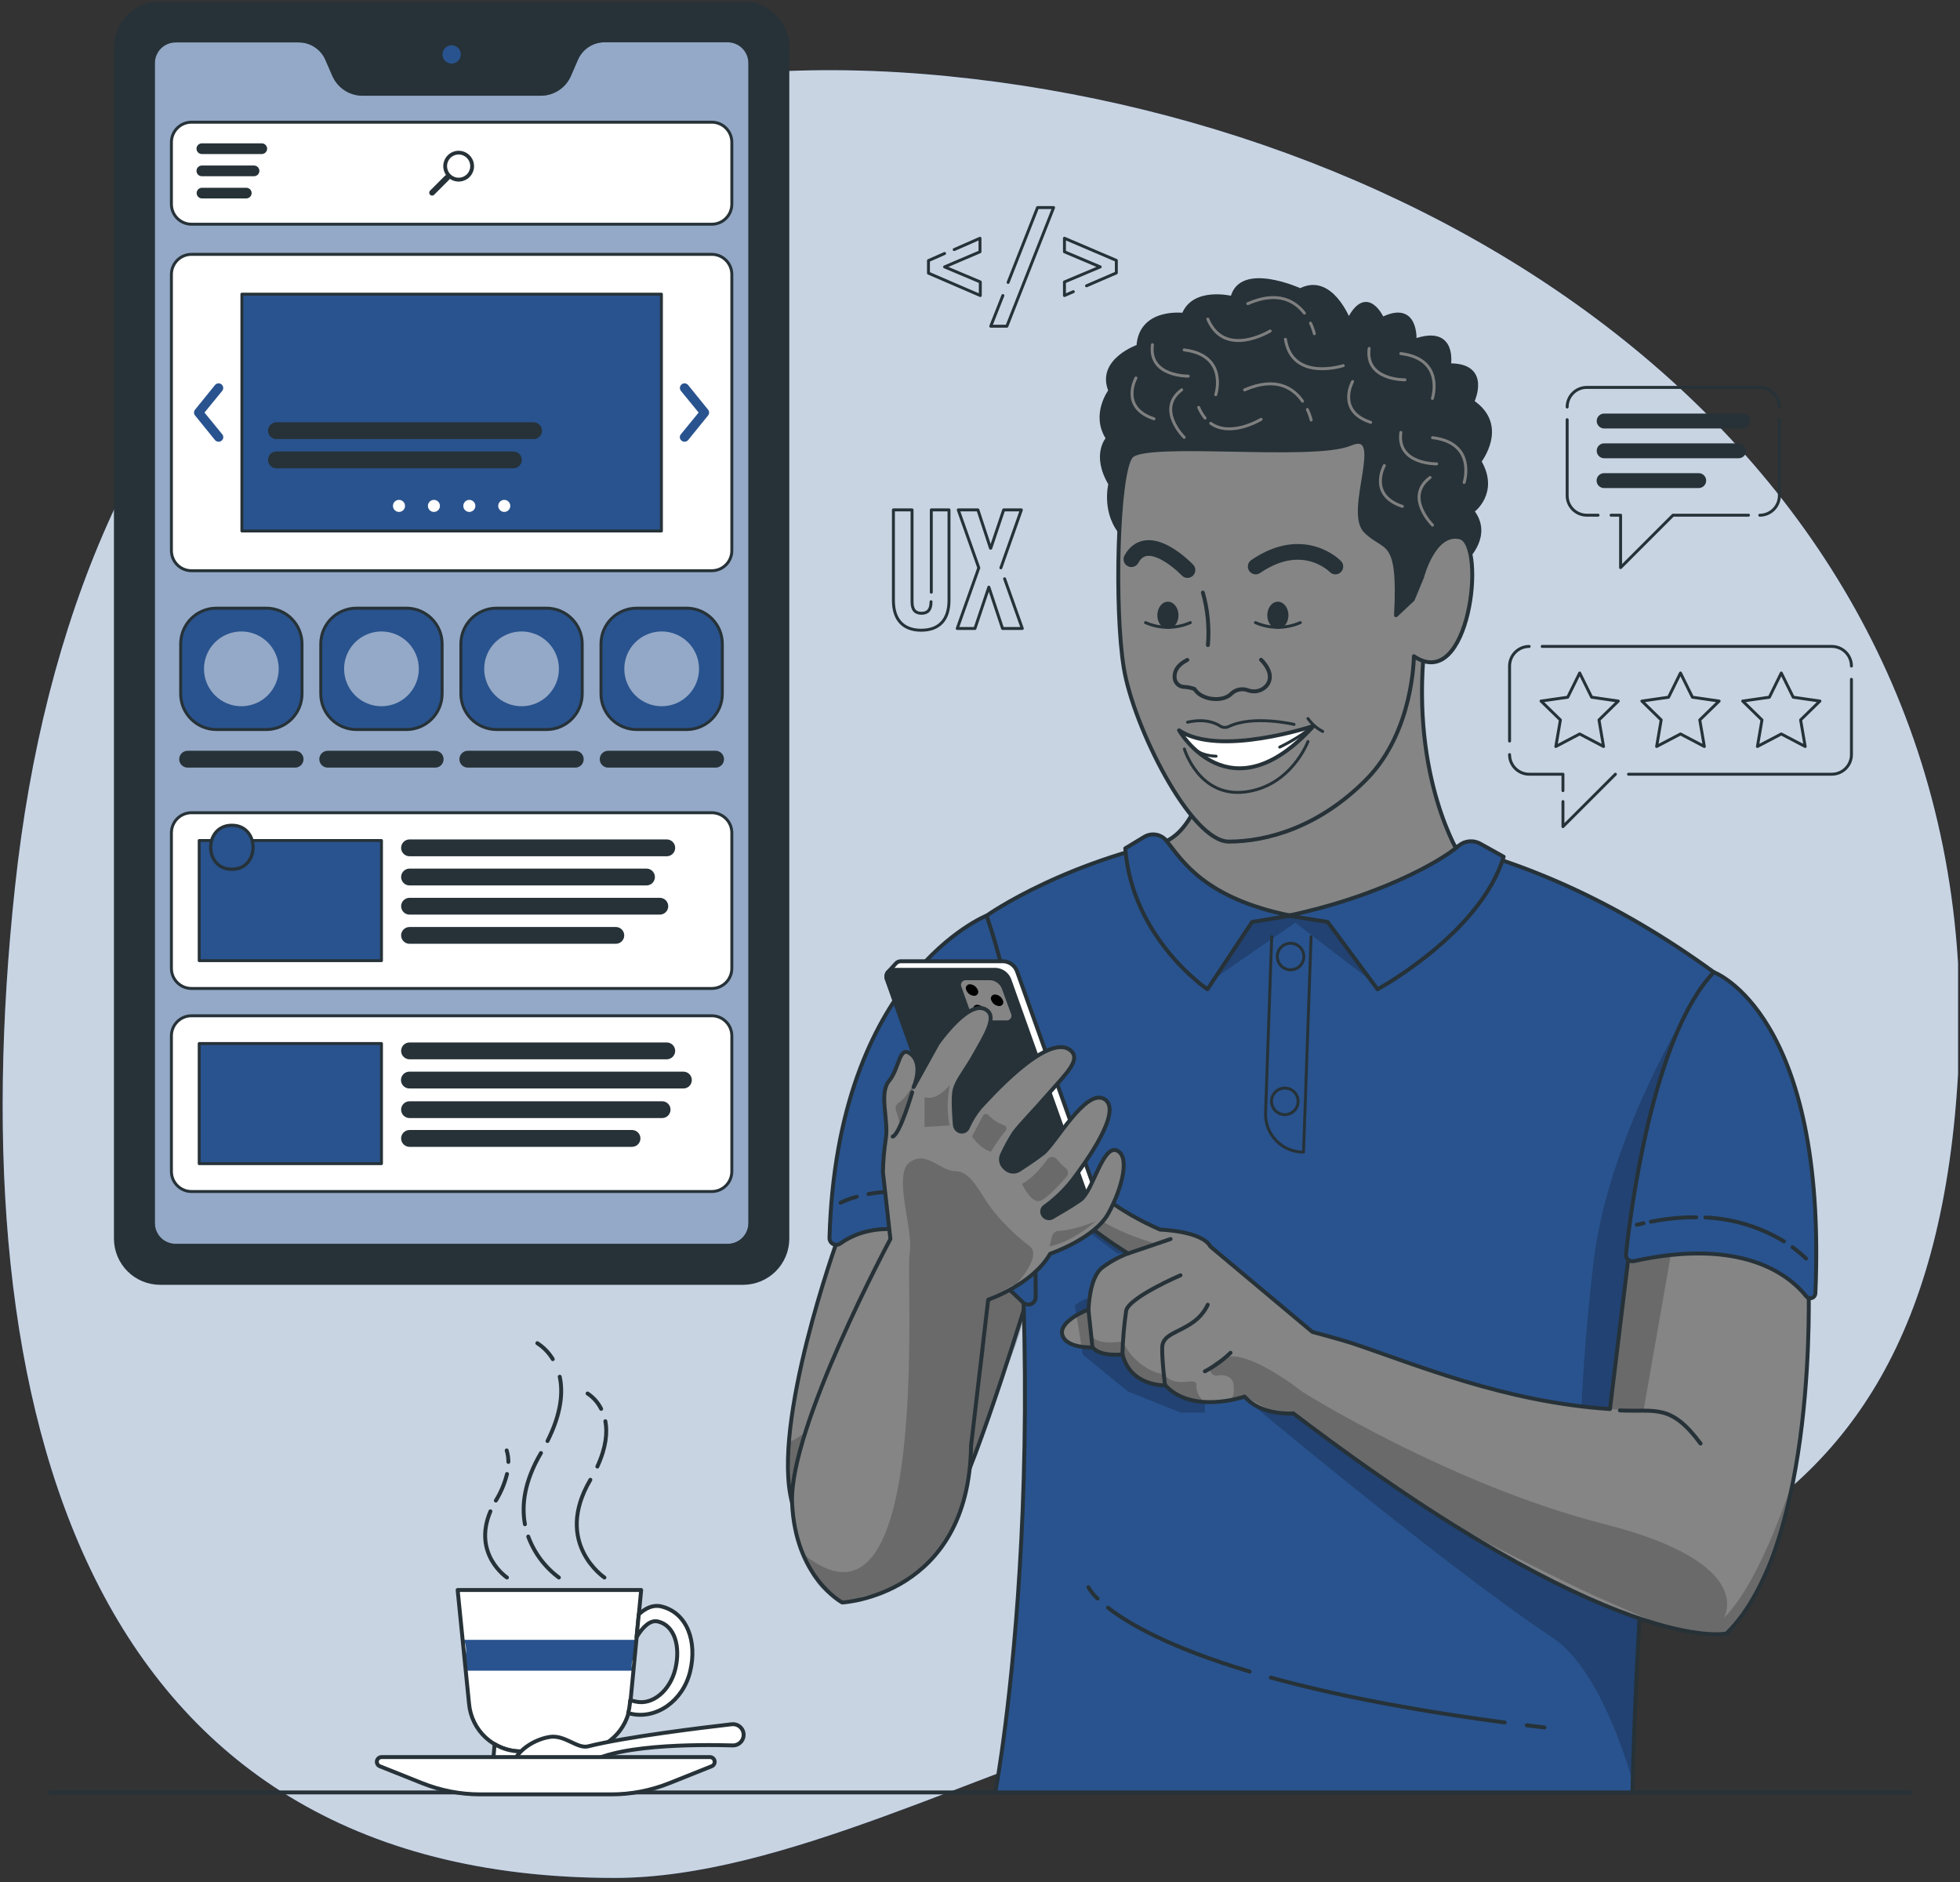 <svg width="500" height="480" viewBox="0 0 500 480" fill="none" xmlns="http://www.w3.org/2000/svg">
  <rect x="0" y="0" width="500" height="480" fill="#333333" stroke="none"/>
  <g clip-path="url(#clip0)">
    <path
      d="M242.028 19.456C100.521 5.362 18.627 88.205 3.822 226.267C-10.61 360.231 22.037 478.961 156.769 478.961C199.443 478.961 249.458 451.362 297.926 437.179C402.45 406.689 492.497 408.609 499.6 272.16C507.324 123.076 376.104 32.803 242.028 19.456ZM59.156 221.75C51.872 221.75 51.895 210.458 59.156 210.458C66.417 210.458 66.417 221.75 59.156 221.75Z"
      fill="#29538E" />
    <path opacity="0.75"
      d="M242.028 19.456C100.521 5.362 18.627 88.205 3.822 226.267C-10.61 360.231 22.037 478.961 156.769 478.961C199.443 478.961 249.458 451.362 297.926 437.179C402.45 406.689 492.497 408.609 499.6 272.16C507.324 123.076 376.104 32.803 242.028 19.456ZM59.156 221.75C51.872 221.75 51.895 210.458 59.156 210.458C66.417 210.458 66.417 221.75 59.156 221.75Z"
      fill="white" />
    <path d="M12.855 457.154H487.143" stroke="#263238" stroke-linecap="round" stroke-linejoin="round" />
    <path
      d="M189.561 0.834H40.861C37.866 0.834 34.994 2.024 32.876 4.141C30.758 6.259 29.568 9.132 29.568 12.127V315.896C29.568 318.891 30.758 321.764 32.876 323.882C34.994 325.999 37.866 327.189 40.861 327.189H189.561C192.556 327.189 195.429 325.999 197.546 323.882C199.664 321.764 200.854 318.891 200.854 315.896V12.127C200.854 10.644 200.562 9.175 199.994 7.805C199.427 6.435 198.595 5.19 197.546 4.141C196.498 3.093 195.253 2.261 193.883 1.694C192.513 1.126 191.044 0.834 189.561 0.834ZM59.155 221.75C51.871 221.75 51.894 210.458 59.155 210.458C66.416 210.458 66.416 221.75 59.155 221.75Z"
      fill="#263238" stroke="#263238" stroke-linecap="round" stroke-linejoin="round" />
    <path
      d="M118.046 13.877C118.046 14.438 117.88 14.986 117.568 15.452C117.257 15.918 116.814 16.282 116.296 16.496C115.778 16.711 115.208 16.767 114.658 16.657C114.109 16.548 113.604 16.278 113.207 15.882C112.811 15.485 112.541 14.98 112.431 14.43C112.322 13.88 112.378 13.311 112.593 12.793C112.807 12.275 113.171 11.832 113.637 11.521C114.103 11.209 114.651 11.043 115.211 11.043C115.963 11.043 116.684 11.342 117.216 11.873C117.747 12.405 118.046 13.126 118.046 13.877Z"
      fill="#29538E" stroke="#263238" stroke-linecap="round" stroke-linejoin="round" />
    <path
      d="M146.955 15.096L145.205 19.139C144.592 20.561 143.575 21.771 142.28 22.621C140.986 23.47 139.47 23.92 137.921 23.915H92.503C90.956 23.918 89.443 23.467 88.15 22.617C86.857 21.768 85.842 20.559 85.23 19.139L83.469 15.096C82.856 13.674 81.839 12.463 80.544 11.614C79.249 10.764 77.733 10.314 76.185 10.319H44.78C44.022 10.319 43.27 10.469 42.569 10.759C41.868 11.05 41.232 11.476 40.696 12.013C40.16 12.55 39.735 13.188 39.446 13.889C39.157 14.591 39.008 15.342 39.01 16.101V311.989C39.016 313.515 39.626 314.977 40.708 316.054C41.789 317.132 43.254 317.736 44.78 317.736H185.632C187.166 317.736 188.636 317.127 189.721 316.043C190.805 314.959 191.414 313.488 191.414 311.955V16.09C191.417 15.328 191.27 14.574 190.981 13.87C190.691 13.166 190.266 12.526 189.729 11.987C189.192 11.447 188.553 11.019 187.85 10.727C187.147 10.435 186.394 10.285 185.632 10.285H154.239C152.687 10.283 151.168 10.739 149.873 11.594C148.578 12.449 147.563 13.667 146.955 15.096Z"
      fill="#29538E" />
    <path opacity="0.5"
      d="M185.632 10.285H154.239C152.687 10.283 151.168 10.739 149.873 11.594C148.578 12.449 147.563 13.667 146.955 15.096L145.205 19.139C144.592 20.561 143.575 21.771 142.28 22.621C140.986 23.47 139.47 23.92 137.921 23.915H92.503C90.956 23.918 89.443 23.467 88.15 22.617C86.857 21.768 85.842 20.559 85.23 19.139L83.469 15.096C82.856 13.674 81.839 12.463 80.544 11.614C79.249 10.764 77.733 10.314 76.185 10.319H44.78C44.022 10.319 43.27 10.469 42.569 10.759C41.868 11.05 41.232 11.476 40.696 12.013C40.16 12.55 39.735 13.188 39.446 13.889C39.157 14.591 39.008 15.342 39.01 16.101V311.989C39.016 313.515 39.626 314.977 40.708 316.054C41.789 317.132 43.254 317.736 44.78 317.736H185.632C187.166 317.736 188.636 317.127 189.721 316.043C190.805 314.959 191.414 313.488 191.414 311.955V16.09C191.417 15.328 191.27 14.574 190.981 13.87C190.691 13.166 190.266 12.526 189.729 11.987C189.192 11.447 188.553 11.019 187.85 10.727C187.147 10.435 186.394 10.285 185.632 10.285ZM59.156 221.75C51.872 221.75 51.895 210.457 59.156 210.457C66.417 210.457 66.417 221.75 59.156 221.75Z"
      fill="white" stroke="#263238" stroke-linecap="round" stroke-linejoin="round" />
    <path
      d="M146.955 15.096L145.205 19.139C144.592 20.561 143.575 21.771 142.28 22.621C140.986 23.47 139.47 23.92 137.921 23.915H92.503C90.956 23.918 89.443 23.467 88.15 22.617C86.857 21.768 85.842 20.559 85.23 19.139L83.469 15.096C82.856 13.674 81.839 12.463 80.544 11.614C79.249 10.764 77.733 10.314 76.185 10.319H44.78C44.022 10.319 43.27 10.469 42.569 10.759C41.868 11.05 41.232 11.476 40.696 12.013C40.16 12.55 39.735 13.188 39.446 13.889C39.157 14.591 39.008 15.342 39.01 16.101V311.989C39.016 313.515 39.626 314.977 40.708 316.054C41.789 317.132 43.254 317.736 44.78 317.736H185.632C187.166 317.736 188.636 317.127 189.721 316.043C190.805 314.959 191.414 313.488 191.414 311.955V16.09C191.417 15.328 191.27 14.574 190.981 13.87C190.691 13.166 190.266 12.526 189.729 11.987C189.192 11.447 188.553 11.019 187.85 10.727C187.147 10.435 186.394 10.285 185.632 10.285H154.239C152.687 10.283 151.168 10.739 149.873 11.594C148.578 12.449 147.563 13.667 146.955 15.096V15.096Z"
      stroke="#263238" stroke-linecap="round" stroke-linejoin="round" />
    <path
      d="M181.577 31.166H48.844C46.019 31.166 43.728 33.456 43.728 36.282V52.069C43.728 54.894 46.019 57.184 48.844 57.184H181.577C184.402 57.184 186.692 54.894 186.692 52.069V36.282C186.692 33.456 184.402 31.166 181.577 31.166Z"
      fill="white" stroke="#263238" stroke-width="0.75" stroke-linecap="round" stroke-linejoin="round" />
    <path
      d="M119.784 45.157C120.313 44.627 120.68 43.958 120.841 43.227C121.003 42.497 120.953 41.735 120.696 41.032C120.44 40.33 119.988 39.715 119.394 39.26C118.8 38.804 118.089 38.529 117.343 38.464C116.598 38.399 115.85 38.549 115.186 38.895C114.523 39.241 113.972 39.769 113.599 40.418C113.225 41.066 113.045 41.807 113.078 42.555C113.112 43.302 113.358 44.025 113.788 44.637C113.695 44.672 113.611 44.726 113.54 44.795L109.711 48.623C109.641 48.692 109.586 48.773 109.548 48.864C109.51 48.954 109.49 49.051 109.49 49.148C109.49 49.246 109.51 49.343 109.548 49.433C109.586 49.523 109.641 49.605 109.711 49.674C109.779 49.743 109.859 49.799 109.949 49.837C110.038 49.874 110.134 49.894 110.231 49.894C110.328 49.894 110.424 49.874 110.513 49.837C110.602 49.799 110.683 49.743 110.75 49.674L114.578 45.845C114.655 45.778 114.713 45.693 114.748 45.597C115.505 46.128 116.425 46.375 117.346 46.294C118.268 46.214 119.131 45.811 119.784 45.157ZM114.906 44.456C114.493 44.042 114.212 43.515 114.098 42.941C113.985 42.368 114.044 41.773 114.268 41.233C114.492 40.693 114.871 40.231 115.358 39.907C115.844 39.582 116.416 39.408 117.001 39.408C117.586 39.408 118.157 39.582 118.644 39.907C119.13 40.231 119.509 40.693 119.733 41.233C119.958 41.773 120.017 42.368 119.903 42.941C119.79 43.515 119.509 44.042 119.096 44.456C118.821 44.732 118.494 44.951 118.135 45.1C117.775 45.249 117.39 45.326 117.001 45.326C116.612 45.326 116.226 45.249 115.867 45.1C115.507 44.951 115.181 44.732 114.906 44.456Z"
      fill="#263238" />
    <path
      d="M66.777 38.912H51.498C51.367 38.913 51.237 38.889 51.116 38.839C50.994 38.79 50.884 38.717 50.792 38.624C50.699 38.532 50.626 38.421 50.577 38.3C50.527 38.179 50.502 38.049 50.504 37.918C50.504 37.788 50.53 37.659 50.58 37.539C50.63 37.419 50.703 37.311 50.796 37.219C50.888 37.128 50.998 37.056 51.118 37.007C51.239 36.958 51.368 36.934 51.498 36.936H66.777C67.038 36.936 67.289 37.039 67.475 37.223C67.661 37.407 67.767 37.657 67.77 37.918C67.77 38.182 67.666 38.434 67.479 38.621C67.293 38.807 67.04 38.912 66.777 38.912Z"
      fill="#263238" stroke="#263238" stroke-width="0.75" stroke-linecap="round" stroke-linejoin="round" />
    <path
      d="M64.8 44.57H51.498C51.368 44.572 51.239 44.547 51.118 44.498C50.998 44.45 50.888 44.378 50.796 44.286C50.703 44.195 50.63 44.086 50.58 43.966C50.53 43.846 50.504 43.718 50.504 43.588C50.502 43.457 50.527 43.327 50.577 43.206C50.626 43.084 50.699 42.974 50.792 42.882C50.884 42.789 50.994 42.716 51.116 42.666C51.237 42.617 51.367 42.592 51.498 42.594H64.8C65.064 42.594 65.317 42.699 65.503 42.885C65.689 43.071 65.794 43.324 65.794 43.588C65.791 43.849 65.685 44.099 65.499 44.283C65.313 44.467 65.062 44.57 64.8 44.57Z"
      fill="#263238" stroke="#263238" stroke-width="0.75" stroke-linecap="round" stroke-linejoin="round" />
    <path
      d="M62.825 50.238H51.533C51.269 50.238 51.017 50.133 50.83 49.947C50.644 49.761 50.539 49.508 50.539 49.244C50.539 49.114 50.565 48.986 50.615 48.866C50.665 48.746 50.738 48.637 50.831 48.545C50.923 48.454 51.033 48.382 51.153 48.333C51.274 48.285 51.403 48.26 51.533 48.262H62.825C63.087 48.262 63.338 48.365 63.524 48.549C63.71 48.733 63.816 48.983 63.819 49.244C63.816 49.507 63.711 49.758 63.525 49.944C63.339 50.129 63.088 50.235 62.825 50.238Z"
      fill="#263238" stroke="#263238" stroke-width="0.75" stroke-linecap="round" stroke-linejoin="round" />
    <path
      d="M181.577 64.873H48.844C46.019 64.873 43.728 67.163 43.728 69.989V140.443C43.728 143.268 46.019 145.558 48.844 145.558H181.577C184.402 145.558 186.692 143.268 186.692 140.443V69.989C186.692 67.163 184.402 64.873 181.577 64.873Z"
      fill="white" stroke="#263238" stroke-width="0.75" stroke-linecap="round" stroke-linejoin="round" />
    <path d="M168.727 75.025H61.707V135.429H168.727V75.025Z" fill="#29538E" stroke="#263238" stroke-width="0.75"
      stroke-linecap="round" stroke-linejoin="round" />
    <path
      d="M136.125 111.615H70.515C70.047 111.615 69.598 111.429 69.265 111.099C68.933 110.769 68.745 110.321 68.742 109.853C68.742 109.383 68.929 108.932 69.261 108.599C69.594 108.267 70.045 108.08 70.515 108.08H136.125C136.595 108.08 137.046 108.267 137.379 108.599C137.711 108.932 137.898 109.383 137.898 109.853C137.898 110.085 137.852 110.315 137.763 110.53C137.673 110.744 137.543 110.939 137.378 111.103C137.213 111.266 137.018 111.396 136.803 111.484C136.587 111.572 136.357 111.616 136.125 111.615Z"
      fill="#263238" stroke="#263238" stroke-width="0.75" stroke-linecap="round" stroke-linejoin="round" />
    <path
      d="M130.964 119.067H70.515C70.046 119.064 69.597 118.877 69.265 118.545C68.933 118.213 68.745 117.764 68.742 117.294C68.742 116.824 68.929 116.373 69.261 116.041C69.594 115.708 70.045 115.521 70.515 115.521H130.964C131.434 115.521 131.885 115.708 132.218 116.041C132.55 116.373 132.737 116.824 132.737 117.294C132.734 117.764 132.546 118.213 132.215 118.545C131.883 118.877 131.433 119.064 130.964 119.067Z"
      fill="#263238" stroke="#263238" stroke-width="0.75" stroke-linecap="round" stroke-linejoin="round" />
    <path
      d="M103.32 129.028C103.32 129.332 103.23 129.629 103.061 129.881C102.892 130.134 102.652 130.331 102.372 130.447C102.091 130.563 101.782 130.593 101.484 130.534C101.186 130.475 100.913 130.329 100.698 130.114C100.483 129.899 100.337 129.625 100.278 129.328C100.218 129.03 100.249 128.721 100.365 128.44C100.481 128.16 100.678 127.92 100.931 127.751C101.183 127.582 101.48 127.492 101.784 127.492C102.191 127.492 102.582 127.654 102.87 127.942C103.158 128.23 103.32 128.621 103.32 129.028Z"
      fill="white" />
    <path
      d="M112.23 129.028C112.23 129.332 112.14 129.629 111.971 129.881C111.802 130.134 111.562 130.331 111.282 130.447C111.001 130.563 110.692 130.593 110.394 130.534C110.096 130.475 109.823 130.329 109.608 130.114C109.393 129.899 109.247 129.625 109.188 129.328C109.128 129.03 109.159 128.721 109.275 128.44C109.391 128.16 109.588 127.92 109.841 127.751C110.093 127.582 110.39 127.492 110.694 127.492C111.101 127.492 111.492 127.654 111.78 127.942C112.068 128.23 112.23 128.621 112.23 129.028Z"
      fill="white" />
    <path
      d="M121.263 129.028C121.263 129.332 121.173 129.629 121.004 129.881C120.835 130.134 120.596 130.331 120.315 130.447C120.034 130.563 119.725 130.593 119.428 130.534C119.13 130.475 118.856 130.329 118.641 130.114C118.426 129.899 118.28 129.625 118.221 129.328C118.162 129.03 118.192 128.721 118.308 128.44C118.425 128.16 118.621 127.92 118.874 127.751C119.127 127.582 119.423 127.492 119.727 127.492C120.134 127.492 120.525 127.654 120.813 127.942C121.101 128.23 121.263 128.621 121.263 129.028Z"
      fill="white" />
    <path
      d="M130.173 129.028C130.173 129.332 130.083 129.629 129.914 129.881C129.746 130.134 129.506 130.331 129.225 130.447C128.944 130.563 128.636 130.593 128.338 130.534C128.04 130.475 127.766 130.329 127.551 130.114C127.337 129.899 127.19 129.625 127.131 129.328C127.072 129.03 127.102 128.721 127.218 128.44C127.335 128.16 127.532 127.92 127.784 127.751C128.037 127.582 128.334 127.492 128.637 127.492C128.839 127.492 129.039 127.532 129.225 127.609C129.411 127.686 129.581 127.799 129.723 127.942C129.866 128.085 129.979 128.254 130.056 128.44C130.133 128.627 130.173 128.826 130.173 129.028Z"
      fill="white" />
    <path
      d="M174.633 112.665C174.361 112.671 174.097 112.579 173.888 112.405C173.761 112.313 173.654 112.194 173.576 112.058C173.497 111.922 173.447 111.771 173.43 111.615C173.413 111.459 173.429 111.301 173.477 111.151C173.524 111.001 173.603 110.863 173.707 110.745L178.224 105.223L173.707 99.701C173.509 99.457 173.417 99.144 173.449 98.832C173.482 98.52 173.638 98.233 173.882 98.035C174.126 97.838 174.439 97.745 174.751 97.778C175.063 97.811 175.35 97.966 175.548 98.21L180.629 104.478C180.8 104.689 180.893 104.952 180.893 105.223C180.893 105.494 180.8 105.757 180.629 105.968L175.548 112.236C175.436 112.37 175.296 112.477 175.138 112.552C174.98 112.626 174.807 112.664 174.633 112.665Z"
      fill="#29538E" />
    <path
      d="M55.767 112.665C55.591 112.666 55.416 112.628 55.256 112.554C55.096 112.48 54.955 112.371 54.841 112.236L49.76 105.968C49.589 105.757 49.496 105.494 49.496 105.223C49.496 104.952 49.589 104.689 49.76 104.478L54.841 98.21C55.039 97.966 55.325 97.811 55.638 97.778C55.95 97.745 56.263 97.838 56.507 98.035C56.751 98.233 56.907 98.52 56.939 98.832C56.972 99.144 56.88 99.457 56.682 99.701L52.165 105.223L56.682 110.745C56.786 110.863 56.864 111.001 56.912 111.151C56.96 111.301 56.975 111.459 56.958 111.615C56.941 111.771 56.892 111.922 56.813 112.058C56.734 112.194 56.628 112.313 56.501 112.405C56.295 112.576 56.035 112.668 55.767 112.665Z"
      fill="#29538E" />
    <path
      d="M67.93 155.113H55.203C50.17 155.113 46.09 159.193 46.09 164.226V176.953C46.09 181.986 50.17 186.066 55.203 186.066H67.93C72.963 186.066 77.043 181.986 77.043 176.953V164.226C77.043 159.193 72.963 155.113 67.93 155.113Z"
      fill="#29538E" stroke="#263238" stroke-width="0.75" stroke-linecap="round" stroke-linejoin="round" />
    <path opacity="0.5"
      d="M61.572 180.126C59.044 180.126 56.62 179.122 54.833 177.334C53.045 175.547 52.041 173.123 52.041 170.595C52.039 169.342 52.285 168.102 52.763 166.944C53.242 165.787 53.943 164.734 54.829 163.848C55.714 162.962 56.765 162.259 57.922 161.779C59.079 161.3 60.319 161.053 61.572 161.053C62.825 161.053 64.065 161.3 65.222 161.779C66.379 162.259 67.43 162.962 68.315 163.848C69.201 164.734 69.902 165.787 70.381 166.944C70.859 168.102 71.104 169.342 71.103 170.595C71.103 173.123 70.099 175.547 68.311 177.334C66.524 179.122 64.1 180.126 61.572 180.126Z"
      fill="white" />
    <path
      d="M75.281 195.405H47.863C47.393 195.405 46.942 195.218 46.609 194.886C46.277 194.553 46.09 194.103 46.09 193.632C46.09 193.162 46.277 192.711 46.609 192.379C46.942 192.046 47.393 191.859 47.863 191.859H75.281C75.751 191.859 76.202 192.046 76.535 192.379C76.867 192.711 77.054 193.162 77.054 193.632C77.054 194.103 76.867 194.553 76.535 194.886C76.202 195.218 75.751 195.405 75.281 195.405Z"
      fill="#263238" stroke="#263238" stroke-width="0.75" stroke-linecap="round" stroke-linejoin="round" />
    <path
      d="M181.577 207.285H48.844C48.171 207.285 47.505 207.418 46.884 207.676C46.262 207.933 45.698 208.311 45.223 208.787C44.748 209.264 44.371 209.829 44.115 210.451C43.858 211.073 43.727 211.739 43.728 212.412V246.99C43.728 248.347 44.267 249.648 45.227 250.607C46.186 251.566 47.487 252.105 48.844 252.105H181.577C182.934 252.105 184.235 251.566 185.194 250.607C186.153 249.648 186.692 248.347 186.692 246.99V212.412C186.694 211.739 186.563 211.073 186.306 210.451C186.05 209.829 185.673 209.264 185.198 208.787C184.723 208.311 184.158 207.933 183.537 207.676C182.916 207.418 182.25 207.285 181.577 207.285ZM59.154 221.751C51.87 221.751 51.893 210.458 59.154 210.458C66.415 210.458 66.415 221.751 59.154 221.751Z"
      fill="white" stroke="#263238" stroke-width="0.75" stroke-linecap="round" stroke-linejoin="round" />
    <path
      d="M64.371 214.377C65.275 217.641 63.536 221.751 59.154 221.751C54.773 221.751 53.034 217.641 53.937 214.377H50.82V245.014H97.312V214.377H64.371Z"
      fill="#29538E" stroke="#263238" stroke-width="0.75" stroke-linecap="round" stroke-linejoin="round" />
    <path
      d="M170.093 218.013H104.472C104.002 218.013 103.551 217.826 103.219 217.493C102.886 217.161 102.699 216.71 102.699 216.24C102.702 215.77 102.89 215.321 103.222 214.989C103.554 214.657 104.003 214.47 104.472 214.467H170.093C170.563 214.47 171.012 214.657 171.344 214.989C171.675 215.321 171.863 215.77 171.866 216.24C171.866 216.71 171.679 217.161 171.347 217.493C171.014 217.826 170.563 218.013 170.093 218.013Z"
      fill="#263238" stroke="#263238" stroke-width="0.75" stroke-linecap="round" stroke-linejoin="round" />
    <path
      d="M164.921 225.454H104.472C104.002 225.454 103.551 225.267 103.219 224.935C102.886 224.602 102.699 224.151 102.699 223.681C102.702 223.212 102.89 222.763 103.222 222.431C103.554 222.099 104.003 221.911 104.472 221.908H164.921C165.391 221.908 165.842 222.095 166.175 222.427C166.507 222.76 166.694 223.211 166.694 223.681C166.694 224.151 166.507 224.602 166.175 224.935C165.842 225.267 165.391 225.454 164.921 225.454Z"
      fill="#263238" stroke="#263238" stroke-width="0.75" stroke-linecap="round" stroke-linejoin="round" />
    <path
      d="M168.32 232.896H104.472C104.002 232.896 103.551 232.709 103.219 232.377C102.886 232.044 102.699 231.593 102.699 231.123C102.702 230.655 102.89 230.207 103.222 229.877C103.555 229.547 104.004 229.361 104.472 229.361H168.32C168.789 229.361 169.238 229.547 169.57 229.877C169.902 230.207 170.09 230.655 170.093 231.123C170.093 231.593 169.906 232.044 169.574 232.377C169.241 232.709 168.791 232.896 168.32 232.896Z"
      fill="#263238" stroke="#263238" stroke-width="0.75" stroke-linecap="round" stroke-linejoin="round" />
    <path
      d="M157.095 240.337H104.472C104.002 240.337 103.551 240.151 103.219 239.818C102.886 239.486 102.699 239.035 102.699 238.564C102.702 238.096 102.89 237.648 103.222 237.318C103.555 236.988 104.004 236.803 104.472 236.803H157.095C157.564 236.803 158.013 236.988 158.345 237.318C158.677 237.648 158.865 238.096 158.868 238.564C158.868 239.035 158.682 239.486 158.349 239.818C158.017 240.151 157.566 240.337 157.095 240.337Z"
      fill="#263238" stroke="#263238" stroke-width="0.75" stroke-linecap="round" stroke-linejoin="round" />
    <path
      d="M181.577 259.072H48.844C46.019 259.072 43.728 261.363 43.728 264.188V298.777C43.728 301.602 46.019 303.892 48.844 303.892H181.577C184.402 303.892 186.692 301.602 186.692 298.777V264.188C186.692 261.363 184.402 259.072 181.577 259.072Z"
      fill="white" stroke="#263238" stroke-width="0.75" stroke-linecap="round" stroke-linejoin="round" />
    <path d="M97.312 266.152H50.82V296.789H97.312V266.152Z" fill="#29538E" stroke="#263238" stroke-width="0.75"
      stroke-linecap="round" stroke-linejoin="round" />
    <path
      d="M170.093 269.8H104.472C104.003 269.797 103.554 269.609 103.222 269.277C102.89 268.945 102.702 268.496 102.699 268.027C102.699 267.557 102.886 267.106 103.219 266.773C103.551 266.441 104.002 266.254 104.472 266.254H170.093C170.563 266.254 171.014 266.441 171.347 266.773C171.679 267.106 171.866 267.557 171.866 268.027C171.863 268.496 171.675 268.945 171.344 269.277C171.012 269.609 170.563 269.797 170.093 269.8Z"
      fill="#263238" stroke="#263238" stroke-width="0.75" stroke-linecap="round" stroke-linejoin="round" />
    <path
      d="M174.338 277.241H104.437C103.968 277.238 103.518 277.05 103.187 276.719C102.855 276.387 102.667 275.938 102.664 275.468C102.664 274.998 102.851 274.547 103.183 274.215C103.516 273.882 103.967 273.695 104.437 273.695H174.338C174.808 273.695 175.259 273.882 175.592 274.215C175.924 274.547 176.111 274.998 176.111 275.468C176.111 275.938 175.924 276.389 175.592 276.722C175.259 277.054 174.808 277.241 174.338 277.241Z"
      fill="#263238" stroke="#263238" stroke-width="0.75" stroke-linecap="round" stroke-linejoin="round" />
    <path
      d="M161.229 292.126H104.472C104.003 292.123 103.554 291.935 103.222 291.603C102.89 291.272 102.702 290.822 102.699 290.353C102.699 289.883 102.886 289.432 103.219 289.099C103.551 288.767 104.002 288.58 104.472 288.58H161.229C161.699 288.58 162.15 288.767 162.482 289.099C162.815 289.432 163.002 289.883 163.002 290.353C163.002 290.823 162.815 291.274 162.482 291.607C162.15 291.939 161.699 292.126 161.229 292.126Z"
      fill="#263238" stroke="#263238" stroke-width="0.75" stroke-linecap="round" stroke-linejoin="round" />
    <path
      d="M168.908 284.785H104.472C104.002 284.785 103.551 284.598 103.219 284.265C102.886 283.933 102.699 283.482 102.699 283.012C102.702 282.543 102.89 282.095 103.222 281.765C103.555 281.435 104.004 281.25 104.472 281.25H168.908C169.14 281.249 169.37 281.293 169.585 281.381C169.8 281.469 169.996 281.598 170.16 281.762C170.325 281.926 170.456 282.12 170.545 282.335C170.635 282.549 170.68 282.779 170.68 283.012C170.68 283.482 170.494 283.933 170.161 284.265C169.829 284.598 169.378 284.785 168.908 284.785Z"
      fill="#263238" stroke="#263238" stroke-width="0.75" stroke-linecap="round" stroke-linejoin="round" />
    <path
      d="M139.41 155.113H126.683C121.65 155.113 117.57 159.193 117.57 164.226V176.953C117.57 181.986 121.65 186.066 126.683 186.066H139.41C144.443 186.066 148.523 181.986 148.523 176.953V164.226C148.523 159.193 144.443 155.113 139.41 155.113Z"
      fill="#29538E" stroke="#263238" stroke-width="0.75" stroke-linecap="round" stroke-linejoin="round" />
    <path opacity="0.5"
      d="M133.052 180.126C130.525 180.126 128.1 179.122 126.313 177.334C124.526 175.547 123.521 173.123 123.521 170.595C123.52 169.342 123.765 168.102 124.244 166.944C124.722 165.787 125.424 164.734 126.309 163.848C127.194 162.962 128.245 162.259 129.402 161.779C130.56 161.3 131.8 161.053 133.052 161.053C134.305 161.053 135.545 161.3 136.702 161.779C137.859 162.259 138.911 162.962 139.796 163.848C140.681 164.734 141.383 165.787 141.861 166.944C142.339 168.102 142.585 169.342 142.583 170.595C142.583 173.123 141.579 175.547 139.792 177.334C138.004 179.122 135.58 180.126 133.052 180.126Z"
      fill="white" />
    <path
      d="M146.762 195.405H119.343C118.873 195.405 118.422 195.218 118.09 194.886C117.757 194.553 117.57 194.103 117.57 193.632C117.57 193.162 117.757 192.711 118.09 192.379C118.422 192.046 118.873 191.859 119.343 191.859H146.762C146.994 191.859 147.224 191.905 147.438 191.995C147.653 192.084 147.848 192.215 148.011 192.379C148.175 192.544 148.305 192.74 148.392 192.955C148.48 193.17 148.525 193.4 148.523 193.632C148.525 193.865 148.48 194.095 148.392 194.31C148.305 194.525 148.175 194.721 148.011 194.885C147.848 195.05 147.653 195.181 147.438 195.27C147.224 195.359 146.994 195.405 146.762 195.405Z"
      fill="#263238" stroke="#263238" stroke-width="0.75" stroke-linecap="round" stroke-linejoin="round" />
    <path
      d="M175.152 155.113H162.426C157.393 155.113 153.312 159.193 153.312 164.226V176.953C153.312 181.986 157.393 186.066 162.426 186.066H175.152C180.185 186.066 184.265 181.986 184.265 176.953V164.226C184.265 159.193 180.185 155.113 175.152 155.113Z"
      fill="#29538E" stroke="#263238" stroke-width="0.75" stroke-linecap="round" stroke-linejoin="round" />
    <path opacity="0.5"
      d="M168.795 180.126C166.267 180.126 163.843 179.122 162.055 177.334C160.268 175.547 159.264 173.123 159.264 170.595C159.262 169.342 159.508 168.102 159.986 166.944C160.464 165.787 161.166 164.734 162.051 163.848C162.936 162.962 163.988 162.259 165.145 161.779C166.302 161.3 167.542 161.053 168.795 161.053C170.047 161.053 171.287 161.3 172.445 161.779C173.602 162.259 174.653 162.962 175.538 163.848C176.423 164.734 177.125 165.787 177.603 166.944C178.082 168.102 178.327 169.342 178.326 170.595C178.326 173.123 177.321 175.547 175.534 177.334C173.747 179.122 171.322 180.126 168.795 180.126Z"
      fill="white" />
    <path
      d="M182.504 195.405H155.142C154.672 195.405 154.221 195.218 153.888 194.886C153.556 194.553 153.369 194.103 153.369 193.632C153.369 193.162 153.556 192.711 153.888 192.379C154.221 192.046 154.672 191.859 155.142 191.859H182.56C182.793 191.859 183.023 191.905 183.237 191.995C183.452 192.084 183.646 192.215 183.81 192.379C183.974 192.544 184.103 192.74 184.191 192.955C184.279 193.17 184.324 193.4 184.322 193.632C184.324 193.869 184.277 194.104 184.186 194.323C184.095 194.542 183.96 194.74 183.79 194.906C183.621 195.071 183.419 195.201 183.198 195.287C182.977 195.373 182.741 195.413 182.504 195.405Z"
      fill="#263238" stroke="#263238" stroke-width="0.75" stroke-linecap="round" stroke-linejoin="round" />
    <path
      d="M103.67 155.113H90.943C85.91 155.113 81.83 159.193 81.83 164.226V176.953C81.83 181.986 85.91 186.066 90.943 186.066H103.67C108.703 186.066 112.783 181.986 112.783 176.953V164.226C112.783 159.193 108.703 155.113 103.67 155.113Z"
      fill="#29538E" stroke="#263238" stroke-width="0.75" stroke-linecap="round" stroke-linejoin="round" />
    <path
      d="M111.021 195.405H83.603C83.133 195.405 82.682 195.218 82.349 194.886C82.017 194.553 81.83 194.103 81.83 193.632C81.83 193.162 82.017 192.711 82.349 192.379C82.682 192.046 83.133 191.859 83.603 191.859H111.021C111.254 191.859 111.484 191.905 111.698 191.995C111.913 192.084 112.107 192.215 112.271 192.379C112.435 192.544 112.564 192.74 112.652 192.955C112.74 193.17 112.784 193.4 112.783 193.632C112.784 193.865 112.74 194.095 112.652 194.31C112.564 194.525 112.435 194.721 112.271 194.885C112.107 195.05 111.913 195.181 111.698 195.27C111.484 195.359 111.254 195.405 111.021 195.405Z"
      fill="#263238" stroke="#263238" stroke-width="0.75" stroke-linecap="round" stroke-linejoin="round" />
    <path opacity="0.5"
      d="M97.312 180.126C94.784 180.126 92.36 179.122 90.573 177.334C88.785 175.547 87.781 173.123 87.781 170.595C87.78 169.342 88.025 168.102 88.504 166.944C88.982 165.787 89.684 164.734 90.569 163.848C91.454 162.962 92.505 162.259 93.662 161.779C94.819 161.3 96.06 161.053 97.312 161.053C98.565 161.053 99.805 161.3 100.962 161.779C102.119 162.259 103.17 162.962 104.056 163.848C104.941 164.734 105.643 165.787 106.121 166.944C106.599 168.102 106.845 169.342 106.843 170.595C106.843 173.123 105.839 175.547 104.052 177.334C102.264 179.122 99.84 180.126 97.312 180.126Z"
      fill="white" />
    <path
      d="M147.439 446.7H132.951C129.604 446.7 126.379 445.444 123.915 443.178C121.452 440.913 119.929 437.805 119.648 434.47L116.746 405.527H163.565L160.787 434.47C160.504 437.812 158.973 440.925 156.501 443.191C154.028 445.456 150.793 446.709 147.439 446.7Z"
      fill="white" />
    <path
      d="M161.917 422.228L162.076 422.014C162.143 421.856 162.301 421.517 162.347 421.37C162.392 421.223 162.426 420.964 162.459 420.76C162.493 420.557 162.459 420.67 162.459 420.625C162.55 419.834 162.618 419.033 162.73 418.242H118.328C118.908 419.503 119.051 420.922 118.735 422.274V422.33C118.735 422.703 118.735 423.064 118.735 423.459C118.735 423.595 118.735 423.73 118.735 423.866V423.888C118.87 424.306 118.87 424.34 118.735 424.024V424.08C118.978 424.729 119.123 425.41 119.164 426.102H161.319C161.138 425.451 161.098 424.769 161.202 424.101C161.305 423.433 161.549 422.795 161.917 422.228Z"
      fill="#29538E" />
    <path
      d="M147.439 446.7H132.951C129.604 446.7 126.379 445.444 123.915 443.178C121.452 440.913 119.929 437.805 119.648 434.47L116.746 405.527H163.565L160.787 434.47C160.504 437.812 158.973 440.925 156.501 443.191C154.028 445.456 150.793 446.709 147.439 446.7V446.7Z"
      stroke="#263238" stroke-linecap="round" stroke-linejoin="round" />
    <path
      d="M147.44 446.699H132.952C130.567 446.703 128.225 446.059 126.176 444.836L125.781 449.455H154.611L154.216 444.836C152.168 446.059 149.826 446.703 147.44 446.699Z"
      fill="white" stroke="#263238" stroke-linecap="round" stroke-linejoin="round" />
    <path
      d="M168.693 409.717C166.649 409.232 164.718 410.09 162.956 411.738L162.38 417.577C163.984 414.923 165.892 413.06 167.88 413.568C172.137 414.584 173.639 420.005 172.284 425.64C170.929 431.275 166.389 434.99 162.121 433.973L160.766 433.657L160.687 434.47C160.611 435.302 160.463 436.126 160.246 436.932L160.788 437.056C167.406 438.649 174.249 433.827 176.067 426.272C177.885 418.717 175.344 411.321 168.693 409.717Z"
      fill="white" stroke="#263238" stroke-linecap="round" stroke-linejoin="round" />
    <path
      d="M140.279 442.995C135.57 443.706 130.364 447.579 130.929 451.295C131.494 455.01 137.625 457.167 142.334 456.455C146.129 455.868 146.851 452.672 148.907 450.673C154.948 444.813 178.267 444.914 186.906 445.163C187.305 445.174 187.702 445.097 188.068 444.938C188.435 444.779 188.761 444.541 189.026 444.242C189.29 443.942 189.484 443.588 189.596 443.205C189.708 442.821 189.734 442.418 189.673 442.023C189.559 441.333 189.183 440.713 188.623 440.292C188.064 439.872 187.364 439.683 186.669 439.765C179.487 440.589 159.397 443.017 149.991 445.411C147.235 446.055 144.085 442.419 140.279 442.995Z"
      fill="white" stroke="#263238" stroke-linecap="round" stroke-linejoin="round" />
    <path
      d="M155.898 457.653H122.528C117.453 457.651 112.424 456.681 107.712 454.796L96.883 450.471C96.624 450.365 96.41 450.173 96.278 449.927C96.145 449.681 96.102 449.397 96.155 449.122C96.208 448.848 96.355 448.601 96.57 448.423C96.785 448.244 97.055 448.146 97.334 448.145H181.114C181.393 448.146 181.663 448.244 181.879 448.423C182.094 448.601 182.24 448.848 182.293 449.122C182.347 449.397 182.303 449.681 182.171 449.927C182.038 450.173 181.824 450.365 181.566 450.471L170.736 454.796C166.017 456.685 160.981 457.655 155.898 457.653Z"
      fill="white" stroke="#263238" stroke-linecap="round" stroke-linejoin="round" />
    <path d="M141.013 346.647C140.03 345.007 138.681 343.616 137.072 342.582" stroke="#263238" stroke-linecap="round"
      stroke-linejoin="round" />
    <path d="M139.67 367.528C143.238 360.402 143.634 355.027 142.787 351.131" stroke="#263238" stroke-linecap="round"
      stroke-linejoin="round" />
    <path d="M133.911 388.758C133.03 383.924 133.719 377.838 137.999 370.588" stroke="#263238" stroke-linecap="round"
      stroke-linejoin="round" />
    <path d="M142.572 402.342C139.001 399.7 136.284 396.068 134.758 391.896" stroke="#263238" stroke-linecap="round"
      stroke-linejoin="round" />
    <path d="M153.357 359.329C152.57 357.738 151.374 356.385 149.891 355.41" stroke="#263238" stroke-linecap="round"
      stroke-linejoin="round" />
    <path d="M152.385 374.042C154.643 369.119 154.971 365.324 154.429 362.479" stroke="#263238" stroke-linecap="round"
      stroke-linejoin="round" />
    <path d="M154.191 402.343C154.191 402.343 141.081 393.591 150.6 377.42" stroke="#263238" stroke-linecap="round"
      stroke-linejoin="round" />
    <path d="M129.687 372.858C129.691 371.867 129.546 370.882 129.258 369.934" stroke="#263238" stroke-linecap="round"
      stroke-linejoin="round" />
    <path d="M126.492 382.715C127.788 380.619 128.748 378.332 129.338 375.939" stroke="#263238" stroke-linecap="round"
      stroke-linejoin="round" />
    <path d="M129.327 402.341C129.327 402.341 120.474 396.435 125.104 385.459" stroke="#263238" stroke-linecap="round"
      stroke-linejoin="round" />
    <path
      d="M213.728 316.01C213.728 316.01 196.642 363.077 202.062 383.234C207.483 403.392 235.771 397.181 242.716 384.838C249.66 372.495 263.121 327.72 263.121 327.72L249.175 300.9L218.29 307.868L215.331 312.091L213.728 316.01Z"
      fill="#858585" />
    <path opacity="0.2"
      d="M246.07 382.545C246.106 381.413 246.458 380.314 247.086 379.372C246.742 378.885 246.527 378.318 246.464 377.725C246.401 377.132 246.491 376.533 246.725 375.984C248.633 369.208 252.676 361.157 254.822 354.393C257.08 347.357 261.428 339.396 261.597 331.932C261.823 320.063 249.988 314.925 239.724 312.734C234.247 323.79 213.751 363.709 200.934 367.91C201.126 371.298 201.882 374.606 201.577 377.983C201.577 378.107 201.577 378.22 201.577 378.344C201.932 379.055 202.172 379.817 202.289 380.603C202.373 381.259 202.373 381.923 202.289 382.579L246.07 382.545Z"
      fill="black" />
    <path
      d="M213.728 316.01C213.728 316.01 196.642 363.077 202.062 383.234C207.483 403.392 235.771 397.181 242.716 384.838C249.66 372.495 263.121 327.72 263.121 327.72L249.175 300.9L218.29 307.868L215.331 312.091L213.728 316.01Z"
      stroke="#263238" stroke-linecap="round" stroke-linejoin="round" />
    <path
      d="M373.914 142.579C373.914 142.579 380.463 136.628 375.574 130.372C375.574 130.372 382.112 125.719 377.392 117.668C377.392 117.668 384.574 108.554 375.574 102.479C375.574 102.479 380.17 92.993 369.622 93.174C369.622 93.174 371.407 83.169 360.859 86.918C360.859 86.918 361.571 76.901 352.638 81.373C352.638 81.373 348.697 72.441 344.056 81.735C344.056 81.735 339.539 69.934 331.713 74.044C331.713 74.044 316.513 67.077 314.368 76.009C314.368 76.009 304.532 73.514 301.946 80.3C301.946 80.3 290.947 78.878 290.416 88.352C290.416 88.352 280.038 91.921 283.257 99.645C283.257 99.645 278.627 105.731 282.636 111.807C282.636 111.807 278.785 115.917 283.257 123.427C283.257 123.427 281.292 131.117 286.645 136.662L351.904 147.39L354.942 162.228L367.601 157.225L373.914 142.579Z"
      fill="#263238" stroke="#263238" stroke-linecap="round" stroke-linejoin="round" />
    <path d="M332.752 79.861C330.369 76.778 325.976 74.09 318.309 77.444" stroke="#7F7F7F" stroke-width="0.75"
      stroke-linecap="round" stroke-linejoin="round" />
    <path d="M335.293 85.111C335.058 84.18 334.729 83.276 334.311 82.412" stroke="#7F7F7F" stroke-width="0.75"
      stroke-linecap="round" stroke-linejoin="round" />
    <path d="M324.023 84.411C324.023 84.411 312.403 91.57 308.111 81.373" stroke="#7F7F7F" stroke-width="0.75"
      stroke-linecap="round" stroke-linejoin="round" />
    <path d="M342.666 93.252C342.666 93.252 329.68 97.453 327.918 86.533" stroke="#7F7F7F" stroke-width="0.75"
      stroke-linecap="round" stroke-linejoin="round" />
    <path d="M332.278 102.321C330.02 99.057 325.57 95.918 317.496 99.441" stroke="#7F7F7F" stroke-width="0.75"
      stroke-linecap="round" stroke-linejoin="round" />
    <path d="M334.479 107.131C334.246 106.205 333.921 105.304 333.508 104.443" stroke="#7F7F7F" stroke-width="0.75"
      stroke-linecap="round" stroke-linejoin="round" />
    <path d="M307.423 106.646C306.747 105.815 306.196 104.891 305.785 103.902" stroke="#7F7F7F" stroke-width="0.75"
      stroke-linecap="round" stroke-linejoin="round" />
    <path d="M321.708 106.939C321.708 106.939 314.029 111.66 308.857 107.967" stroke="#7F7F7F" stroke-width="0.75"
      stroke-linecap="round" stroke-linejoin="round" />
    <path d="M373.506 123.055C373.506 123.055 376.77 112.993 365.443 111.627" stroke="#7F7F7F" stroke-width="0.75"
      stroke-linecap="round" stroke-linejoin="round" />
    <path d="M353.146 118.74C353.146 118.74 348.934 126.25 357.753 129.152" stroke="#7F7F7F" stroke-width="0.75"
      stroke-linecap="round" stroke-linejoin="round" />
    <path d="M366.493 118.311C366.493 118.311 356.262 118.514 357.357 110.293" stroke="#7F7F7F" stroke-width="0.75"
      stroke-linecap="round" stroke-linejoin="round" />
    <path d="M365.445 133.929C365.445 133.929 358.161 126.735 364.812 121.789" stroke="#7F7F7F" stroke-width="0.75"
      stroke-linecap="round" stroke-linejoin="round" />
    <path d="M310.143 100.672C310.143 100.672 313.407 90.611 302.08 89.244" stroke="#7F7F7F" stroke-width="0.75"
      stroke-linecap="round" stroke-linejoin="round" />
    <path d="M289.783 96.404C289.783 96.404 285.571 103.914 294.39 106.816" stroke="#7F7F7F" stroke-width="0.75"
      stroke-linecap="round" stroke-linejoin="round" />
    <path d="M303.132 95.93C303.132 95.93 292.901 96.133 293.996 87.912" stroke="#7F7F7F" stroke-width="0.75"
      stroke-linecap="round" stroke-linejoin="round" />
    <path d="M302.081 111.546C302.081 111.546 294.798 104.364 301.449 99.418" stroke="#7F7F7F" stroke-width="0.75"
      stroke-linecap="round" stroke-linejoin="round" />
    <path d="M365.411 101.621C365.411 101.621 368.685 91.559 357.348 90.182" stroke="#7F7F7F" stroke-width="0.75"
      stroke-linecap="round" stroke-linejoin="round" />
    <path d="M345.05 97.307C345.05 97.307 340.838 104.816 349.658 107.718" stroke="#7F7F7F" stroke-width="0.75"
      stroke-linecap="round" stroke-linejoin="round" />
    <path d="M358.409 96.866C358.409 96.866 348.178 97.08 349.273 88.859" stroke="#7F7F7F" stroke-width="0.75"
      stroke-linecap="round" stroke-linejoin="round" />
    <path
      d="M437.208 247.962C437.208 247.962 419.14 342.819 416.43 457.156H253.907C253.907 457.156 272.336 360.119 251.648 233.564C251.682 233.53 335.473 173.894 437.208 247.962Z"
      fill="#29538E" />
    <path opacity="0.2"
      d="M430.782 257.131C430.782 257.131 410.049 290.568 406.469 322.312C404.389 339.849 403.198 357.48 402.901 375.138L310.641 350.87C310.641 350.87 366.415 397.994 396.103 417.7C409.112 426.327 416.497 454.457 416.497 454.457L418.428 413.804L416 327.529L437.253 267.859L430.782 257.131Z"
      fill="black" />
    <path opacity="0.2"
      d="M349.883 250.23L330.425 235.324L309.884 249.496L303.662 228.888L323.289 221.197L348.9 224.235L357.482 235.719L349.883 250.23Z"
      fill="black" />
    <path
      d="M437.208 247.962C437.208 247.962 419.14 342.819 416.43 457.156H253.907C253.907 457.156 272.336 360.119 251.648 233.564C251.682 233.53 335.473 173.894 437.208 247.962Z"
      stroke="#263238" stroke-linecap="round" stroke-linejoin="round" />
    <path
      d="M461.352 327.224C461.352 327.224 463.859 393.624 440.415 416.627C440.415 416.627 412.263 423.063 329.929 360.48C329.929 360.48 321.753 361.192 317.507 356.189C317.507 356.189 304.238 360.841 297.282 353.332C297.282 353.332 288.361 353.682 286.362 345.427C286.362 345.427 280.716 346.139 278.728 343.643C278.728 343.643 271.953 343.993 270.993 340.425C270.033 336.856 277.69 333.965 277.69 333.965C277.69 333.965 277.836 325.756 281.235 323.26C283.24 321.771 285.44 320.566 287.774 319.68C287.774 319.68 265.279 306.129 268.023 298.586C270.767 291.042 274.539 304.3 295.938 313.605C295.938 313.605 306.689 313.955 308.755 317.896L334.785 339.702C334.785 339.702 342.396 341.734 344.892 342.57C361.074 347.968 383.761 357.589 410.705 359.373L415.933 316.462C415.933 316.462 448.602 308.625 461.352 327.224Z"
      fill="#858585" />
    <path opacity="0.2"
      d="M426.931 316.01L419.275 359.724L410.67 359.408L411.415 353.332L415.3 321.363L418.428 307.383L425.068 308.806L426.931 316.01Z"
      fill="black" />
    <path opacity="0.2"
      d="M457.669 376.549C457.669 376.549 449.561 403.03 439.725 412.685C439.725 412.685 448.669 398.739 409.337 388.734C370.005 378.729 332.276 355.003 332.276 355.003C332.276 355.003 318.725 344.196 312.605 346.183C306.484 348.171 308.991 351.254 310.64 350.847C312.288 350.441 314.569 351.073 314.705 353.309C314.84 355.545 314.919 357.103 312.254 357.341C313.959 356.82 315.704 356.443 317.472 356.211C318.601 356.595 322.971 359.283 324.247 359.746C326.088 360.446 327.883 359.633 329.972 360.502C333.744 362.083 338.047 367.413 342.202 369.536C344.585 370.779 369.485 388.339 372.003 389.649C399.761 404.069 408.851 407.92 408.851 407.92L423.531 414.391L435.061 416.649H440.414L448.002 406.294L455.083 387.921L456.427 380.332L457.669 376.549Z"
      fill="black" />
    <path opacity="0.2"
      d="M307.366 357.577C306.681 357.104 306.123 356.469 305.743 355.728C305.362 354.987 305.171 354.164 305.186 353.331C305.457 350.734 299.969 354.528 296.943 350.485C296.943 350.485 290.529 350.068 286.328 342.152C286.328 342.152 279.36 343.371 278.333 340.277C278.333 340.277 277.825 330.757 277.023 331.153C276.221 331.548 274.211 332.903 274.211 332.903L276.221 345.46L287.739 354.89L301.144 360.254H307.366V357.577Z"
      fill="black" />
    <path opacity="0.2"
      d="M285.074 319.714C285.074 319.714 287.942 320.007 295.045 317.218C295.045 317.218 284.599 314.575 277.824 309.155C271.048 303.735 269.479 297.772 267.751 300.313C266.023 302.854 273.138 310.77 273.138 310.77L285.074 319.714Z"
      fill="black" />
    <path
      d="M461.352 327.224C461.352 327.224 463.859 393.624 440.415 416.627C440.415 416.627 412.263 423.063 329.929 360.48C329.929 360.48 321.753 361.192 317.507 356.189C317.507 356.189 304.238 360.841 297.282 353.332C297.282 353.332 288.361 353.682 286.362 345.427C286.362 345.427 280.716 346.139 278.728 343.643C278.728 343.643 271.953 343.993 270.993 340.425C270.033 336.856 277.69 333.965 277.69 333.965C277.69 333.965 277.836 325.756 281.235 323.26C283.24 321.771 285.44 320.566 287.774 319.68C287.774 319.68 265.279 306.129 268.023 298.586C270.767 291.042 274.539 304.3 295.938 313.605C295.938 313.605 306.689 313.955 308.755 317.896L334.785 339.702C334.785 339.702 342.396 341.734 344.892 342.57C361.074 347.968 383.761 357.589 410.705 359.373L415.933 316.462C415.933 316.462 448.602 308.625 461.352 327.224Z"
      stroke="#263238" stroke-linecap="round" stroke-linejoin="round" />
    <path d="M413.246 359.723C422.382 360.174 426.165 357.871 433.81 368.17" stroke="#263238" stroke-linecap="round"
      stroke-linejoin="round" />
    <path
      d="M301.144 325.258C301.144 325.258 287.988 330.904 287.288 334.292C286.746 338.007 286.425 341.752 286.328 345.505"
      stroke="#263238" stroke-linecap="round" stroke-linejoin="round" />
    <path
      d="M308.1 332.768C307.271 334.543 305.989 336.069 304.385 337.194C300.692 339.916 296.559 340.277 296.48 343.631C296.401 346.985 297.203 353.331 297.203 353.331"
      stroke="#263238" stroke-linecap="round" stroke-linejoin="round" />
    <path d="M277.656 334L278.695 343.678" stroke="#263238" stroke-linecap="round" stroke-linejoin="round" />
    <path d="M287.74 319.714L298.615 316.01" stroke="#263238" stroke-linecap="round" stroke-linejoin="round" />
    <path d="M313.915 345.021C311.97 346.905 309.764 348.498 307.365 349.753" stroke="#263238" stroke-linecap="round"
      stroke-linejoin="round" />
    <path
      d="M251.681 233.529C251.681 233.529 213.524 248.673 211.604 315.705C211.596 316.027 211.678 316.344 211.84 316.621C212.001 316.899 212.237 317.126 212.52 317.278C212.803 317.431 213.122 317.501 213.443 317.483C213.764 317.464 214.073 317.357 214.337 317.173C220.22 312.972 235.443 307.304 260.986 332.192C261.253 332.451 261.589 332.626 261.954 332.695C262.319 332.764 262.696 332.725 263.039 332.582C263.381 332.439 263.674 332.198 263.882 331.89C264.089 331.582 264.201 331.22 264.205 330.849V330.758C264.205 323.61 264.114 308.851 262.624 291.573C261.054 273.042 257.904 251.597 251.681 233.529Z"
      fill="#29538E" stroke="#263238" stroke-linecap="round" stroke-linejoin="round" />
    <path d="M221.564 304.526C230.486 302.877 246.566 303.543 262.715 322.312" stroke="#263238" stroke-linecap="round"
      stroke-linejoin="round" />
    <path d="M214.428 306.751C215.753 306.112 217.137 305.601 218.561 305.227" stroke="#263238" stroke-linecap="round"
      stroke-linejoin="round" />
    <path
      d="M372.479 218.251C372.479 218.251 359.877 198.67 363.366 164.871L311.816 168.259C311.816 168.259 311.364 212.955 294.877 215.326L308.338 232.547L320.206 233.428L340.725 233.519L370.627 223.863L372.479 218.251Z"
      fill="#858585" />
    <path
      d="M358.645 171.42C354.656 172.875 350.564 174.034 346.404 174.887C346.146 175.733 345.665 176.494 345.011 177.091C344.358 177.687 343.555 178.096 342.689 178.275C336.963 179.539 331.103 179.901 325.343 180.973C319.584 182.046 314.051 183.3 308.337 183.537C302.194 183.785 296.186 182.408 290.269 180.928L289.885 180.838C292.516 183.785 295.057 186.755 296.446 190.55C297.394 193.181 297.496 196.196 298.704 198.658C299.291 199.922 300.376 200.826 301.031 202.045"
      stroke="#263238" stroke-linecap="round" stroke-linejoin="round" />
    <path
      d="M372.479 218.251C372.479 218.251 359.877 198.67 363.366 164.871L311.816 168.259C311.816 168.259 311.364 212.955 294.877 215.326L308.338 232.547L320.206 233.428L340.725 233.519L370.627 223.863L372.479 218.251Z"
      stroke="#263238" stroke-linecap="round" stroke-linejoin="round" />
    <path
      d="M362.756 147.22C362.756 147.22 365.771 135.419 372.479 137.057C379.187 138.694 374.896 177.021 360.678 167.366C360.678 167.366 360.678 186.507 348.607 198.748C336.535 210.989 323.176 214.648 313.475 214.648C303.775 214.648 289.117 185.287 286.678 170.313C284.239 155.339 285.052 120.705 288.53 116.414C292.008 112.123 334.909 117.216 344.44 113.196C353.971 109.175 343.243 130.36 348.347 135.453C353.451 140.546 357.2 136.583 356.127 156.909L360.407 152.889L362.756 147.22Z"
      fill="#858585" stroke="#263238" stroke-linecap="round" stroke-linejoin="round" />
    <path
      d="M323.289 156.92C323.289 158.829 324.497 160.376 325.988 160.376C327.479 160.376 328.687 158.829 328.687 156.92C328.687 155.012 327.479 153.465 325.988 153.465C324.497 153.465 323.289 155.012 323.289 156.92Z"
      fill="#263238" />
    <path
      d="M295.238 156.92C295.238 158.829 296.447 160.376 297.937 160.376C299.428 160.376 300.636 158.829 300.636 156.92C300.636 155.012 299.428 153.465 297.937 153.465C296.447 153.465 295.238 155.012 295.238 156.92Z"
      fill="#263238" />
    <path d="M340.657 144.488C340.657 144.488 332.605 136.086 320.33 144.488" stroke="#263238" stroke-width="4"
      stroke-linecap="round" stroke-linejoin="round" />
    <path d="M302.929 145.39C302.929 145.39 292.912 134.854 288.621 142.623" stroke="#263238" stroke-width="4"
      stroke-linecap="round" stroke-linejoin="round" />
    <path
      d="M335.101 185.141C335.101 185.141 311.048 193.17 300.783 186.27C300.817 186.326 313.736 208.765 335.101 185.141Z"
      fill="white" stroke="#263238" stroke-linecap="round" stroke-linejoin="round" />
    <path
      d="M321.696 168.27C321.696 168.27 325.592 171.815 323.13 174.864C322.574 175.504 321.84 175.964 321.022 176.188C320.204 176.411 319.339 176.386 318.534 176.118C317.815 175.812 317.024 175.718 316.253 175.848C315.483 175.979 314.765 176.327 314.187 176.852C312.041 179.178 306.508 178.647 304.712 175.723C303.887 175.425 303.024 175.246 302.149 175.192C301.57 175.198 301.007 175.001 300.558 174.636C300.108 174.271 299.8 173.761 299.687 173.193C299.45 171.702 299.936 169.805 302.883 168.315"
      stroke="#263238" stroke-linecap="round" stroke-linejoin="round" />
    <path d="M306.857 151.139C308.088 155.486 308.524 160.019 308.145 164.52" stroke="#263238" stroke-linecap="round"
      stroke-linejoin="round" />
    <path
      d="M330.11 184.757C330.11 184.757 319.732 182.306 313.51 185.276C313.157 185.459 312.763 185.546 312.367 185.528C311.97 185.51 311.585 185.388 311.251 185.175C309.953 184.316 307.299 183.232 302.951 184.192"
      stroke="#263238" stroke-width="0.75" stroke-linecap="round" stroke-linejoin="round" />
    <path
      d="M372.129 215.698C367.386 219.911 350.854 228.911 328.652 233.529L338.691 235.144L351.418 252.309C351.418 252.309 377.662 238.08 383.591 218.51L377.707 215.235C376.844 214.724 375.844 214.494 374.844 214.577C373.845 214.66 372.896 215.052 372.129 215.698Z"
      fill="#29538E" stroke="#263238" stroke-linecap="round" stroke-linejoin="round" />
    <path
      d="M297.678 214.568C301.641 219.616 307.412 229.113 329.229 233.529L319.416 235.143L308.022 252.308C308.022 252.308 288.824 239.435 287.062 216.364L291.986 213.394C292.916 212.865 294.006 212.693 295.053 212.909C296.1 213.125 297.033 213.715 297.678 214.568Z"
      fill="#29538E" stroke="#263238" stroke-linecap="round" stroke-linejoin="round" />
    <path
      d="M331.713 158.795C329.91 159.587 327.962 159.996 325.993 159.996C324.024 159.996 322.076 159.587 320.273 158.795"
      stroke="#263238" stroke-width="0.75" stroke-linecap="round" stroke-linejoin="round" />
    <path
      d="M303.662 158.795C301.859 159.587 299.912 159.996 297.942 159.996C295.973 159.996 294.025 159.587 292.223 158.795"
      stroke="#263238" stroke-width="0.75" stroke-linecap="round" stroke-linejoin="round" />
    <path
      d="M437.208 247.961C437.208 247.961 466.196 258.486 463.102 329.911C463.084 330.165 462.992 330.408 462.837 330.61C462.682 330.812 462.471 330.964 462.23 331.047C461.989 331.13 461.73 331.14 461.483 331.077C461.236 331.013 461.014 330.879 460.843 330.69C456.507 325.236 444.537 315.524 416.746 321.656C416.495 321.709 416.235 321.702 415.987 321.636C415.739 321.569 415.511 321.445 415.32 321.273C415.13 321.101 414.983 320.887 414.891 320.647C414.799 320.408 414.765 320.15 414.792 319.895C415.899 309.325 421.647 264.121 437.208 247.961Z"
      fill="#29538E" stroke="#263238" stroke-linecap="round" stroke-linejoin="round" />
    <path d="M419.275 311.979L417.57 312.385" stroke="#263238" stroke-linecap="round" stroke-linejoin="round" />
    <path d="M432.714 310.466C428.831 310.447 424.956 310.825 421.15 311.595" stroke="#263238" stroke-linecap="round"
      stroke-linejoin="round" />
    <path d="M455.084 316.608C449.027 312.93 442.142 310.833 435.062 310.51" stroke="#263238" stroke-linecap="round"
      stroke-linejoin="round" />
    <path d="M460.729 320.98C459.648 319.946 458.497 318.988 457.285 318.111" stroke="#263238" stroke-linecap="round"
      stroke-linejoin="round" />
    <path
      d="M277.824 309.156C277.651 309.38 277.426 309.559 277.168 309.677C276.91 309.795 276.628 309.849 276.345 309.834H250.214C249.468 309.776 248.753 309.508 248.153 309.06C247.554 308.612 247.093 308.003 246.826 307.304L226.285 249.882C226.163 249.595 226.109 249.283 226.126 248.972C226.144 248.661 226.233 248.357 226.386 248.086L228.442 245.828C228.614 245.605 228.837 245.429 229.093 245.313C229.349 245.197 229.629 245.145 229.91 245.161H256.041C256.787 245.219 257.502 245.487 258.101 245.935C258.701 246.383 259.161 246.992 259.429 247.691L279.913 305.113C280.035 305.4 280.089 305.712 280.072 306.023C280.054 306.334 279.965 306.638 279.812 306.909L277.824 309.156Z"
      fill="white" stroke="#263238" stroke-linecap="round" stroke-linejoin="round" />
    <path
      d="M250.214 309.833H276.345C276.652 309.854 276.958 309.792 277.233 309.654C277.507 309.516 277.74 309.307 277.906 309.049C278.072 308.79 278.166 308.492 278.177 308.185C278.189 307.878 278.118 307.573 277.971 307.303L257.487 249.881C257.22 249.181 256.759 248.573 256.16 248.125C255.56 247.677 254.845 247.409 254.099 247.351H227.934C227.628 247.332 227.322 247.394 227.048 247.532C226.774 247.67 226.542 247.879 226.375 248.137C226.208 248.394 226.113 248.691 226.099 248.998C226.086 249.304 226.154 249.609 226.297 249.881L246.781 307.303C247.052 308.009 247.519 308.622 248.128 309.071C248.736 309.519 249.46 309.784 250.214 309.833Z"
      fill="#263238" stroke="#263238" stroke-linecap="round" stroke-linejoin="round" />
    <path
      d="M250.496 260.755H256.695C257.002 260.776 257.308 260.714 257.583 260.576C257.857 260.438 258.09 260.229 258.256 259.971C258.422 259.712 258.516 259.414 258.527 259.107C258.539 258.8 258.468 258.495 258.321 258.225L256.063 252.026C255.796 251.327 255.335 250.718 254.736 250.27C254.136 249.822 253.421 249.554 252.675 249.496H246.476C246.169 249.475 245.863 249.537 245.588 249.675C245.314 249.813 245.081 250.022 244.915 250.28C244.749 250.539 244.655 250.837 244.644 251.144C244.632 251.451 244.703 251.756 244.849 252.026L247.052 258.225C247.326 258.93 247.796 259.543 248.406 259.991C249.016 260.439 249.741 260.704 250.496 260.755Z"
      fill="#858585" stroke="#263238" stroke-linecap="round" stroke-linejoin="round" />
    <path
      d="M246.499 252.513C246.653 252.926 246.924 253.285 247.279 253.545C247.634 253.806 248.058 253.958 248.498 253.981C248.675 253.991 248.852 253.954 249.01 253.873C249.169 253.793 249.303 253.672 249.399 253.523C249.496 253.373 249.551 253.201 249.559 253.024C249.567 252.847 249.528 252.67 249.446 252.513C249.287 252.102 249.015 251.745 248.661 251.483C248.307 251.222 247.887 251.065 247.448 251.033C247.269 251.022 247.09 251.059 246.93 251.14C246.77 251.221 246.635 251.343 246.538 251.494C246.441 251.645 246.386 251.819 246.38 251.998C246.373 252.177 246.414 252.355 246.499 252.513Z"
      fill="black" />
    <path
      d="M252.879 255.12C253.039 255.53 253.311 255.887 253.665 256.149C254.018 256.411 254.439 256.567 254.878 256.599C255.057 256.611 255.236 256.574 255.396 256.493C255.556 256.412 255.691 256.29 255.788 256.139C255.885 255.988 255.939 255.814 255.946 255.635C255.953 255.456 255.912 255.278 255.827 255.12C255.673 254.707 255.402 254.348 255.047 254.087C254.692 253.826 254.268 253.675 253.828 253.652C253.651 253.642 253.474 253.679 253.315 253.759C253.157 253.84 253.023 253.961 252.927 254.11C252.83 254.259 252.775 254.431 252.767 254.609C252.758 254.786 252.797 254.963 252.879 255.12Z"
      fill="black" />
    <path
      d="M248.362 257.741C248.516 258.154 248.787 258.513 249.142 258.774C249.497 259.035 249.921 259.186 250.361 259.209C250.538 259.219 250.715 259.182 250.874 259.102C251.032 259.021 251.166 258.9 251.263 258.751C251.359 258.602 251.414 258.43 251.422 258.252C251.431 258.075 251.392 257.899 251.31 257.741C251.15 257.331 250.878 256.974 250.524 256.712C250.171 256.45 249.75 256.294 249.311 256.262C249.132 256.25 248.953 256.287 248.793 256.368C248.633 256.449 248.498 256.571 248.401 256.722C248.304 256.873 248.25 257.047 248.243 257.226C248.236 257.406 248.277 257.583 248.362 257.741Z"
      fill="black" />
    <path
      d="M227.143 316.011C227.143 316.011 201.272 364.151 202.063 383.235C202.853 402.32 214.846 408.711 214.846 408.711C214.846 408.711 247.188 407.108 247.718 368.747L252.089 331.481C252.089 331.481 263.381 327.642 267.898 319.771C267.898 319.771 279.191 315.932 282.737 309.495C286.283 303.058 288.383 294.735 284.826 293.403C281.269 292.07 278.784 303.792 275.69 306.005C273.624 307.485 270.315 309.393 268.361 310.522C268.152 310.629 267.922 310.691 267.687 310.705C267.452 310.718 267.217 310.683 266.997 310.601C266.776 310.52 266.575 310.393 266.405 310.23C266.236 310.067 266.102 309.87 266.012 309.653C265.861 309.333 265.824 308.971 265.908 308.627C265.992 308.284 266.193 307.98 266.475 307.767C269.145 305.856 271.529 303.574 273.556 300.991C276.944 296.474 286.531 283.285 281.766 280.337C277 277.39 269.197 291.765 266.103 294.148C264.217 295.639 261.586 297.344 259.926 298.428C259.396 298.74 258.779 298.872 258.168 298.802C257.557 298.733 256.985 298.467 256.538 298.044L256.346 297.875C255.871 297.467 255.543 296.915 255.413 296.303C255.282 295.691 255.356 295.053 255.623 294.487C256.497 292.598 257.492 290.769 258.605 289.01C260.66 286.289 263.404 283.669 267.639 278.779C272.054 273.72 275.972 270.14 272.991 267.814C267.13 263.297 251.964 280.428 249.966 282.573C248.69 284.139 247.634 285.872 246.826 287.723C246.727 287.919 246.588 288.094 246.419 288.236C246.25 288.377 246.055 288.484 245.844 288.548C245.633 288.612 245.411 288.633 245.192 288.61C244.973 288.587 244.76 288.519 244.568 288.412C244.296 288.266 244.064 288.057 243.893 287.8C243.722 287.544 243.616 287.25 243.585 286.944C243.405 284.809 243.055 279.852 243.518 278.011C244.184 275.346 246.081 273.494 248.825 268.571C251.242 264.291 254.042 259.774 252.032 257.899C247.73 253.868 239.193 266.21 239.193 266.21L233.061 277.254C233.061 277.254 235.613 271.608 232.474 268.932C229.334 266.256 229.515 272.421 226.827 275.64C224.14 278.858 226.714 285.566 225.98 290.388C225.535 293.228 225.286 296.096 225.235 298.97L227.143 316.011Z"
      fill="#858585" />
    <path opacity="0.2"
      d="M262.716 317.862C259.142 315.166 255.924 312.028 253.14 308.523C249.933 304.334 247.787 298.71 243.767 298.71C239.747 298.71 236.415 293.289 232.045 296.451C227.675 299.613 233.174 313.955 232.045 319.759C230.916 325.564 237.94 422.657 205.09 396.492C205.619 398.456 206.377 400.351 207.348 402.138C207.386 402.205 207.427 402.269 207.473 402.33C207.732 402.658 207.992 402.985 208.184 403.268L208.32 403.606C210.083 405.908 212.419 407.707 215.095 408.824C215.558 408.824 216.055 408.767 216.574 408.767L217.094 408.541L218.381 408.078C219.242 407.42 220.264 407.007 221.34 406.881L222.345 406.723C223.756 406.281 225.198 405.941 226.659 405.707C227.043 405.583 227.427 405.436 227.788 405.289C232.594 402.44 236.932 398.867 240.65 394.697C241.488 392.246 242.606 389.9 243.981 387.706C245.111 385.787 246.24 384.07 246.15 381.8C246.049 380.489 246.453 379.188 247.279 378.164C247.764 371.547 247.945 365.11 249.018 358.504C250.204 351.288 251.547 344.174 251.525 336.822C251.524 336.512 251.547 336.203 251.593 335.896C251.493 335.142 251.539 334.375 251.728 333.638C252.156 332.235 253.074 331.033 254.314 330.25C255.33 329.516 256.505 329.019 257.51 328.285C258.025 327.935 258.611 327.704 259.226 327.607C261.056 325.541 265.437 320.109 262.716 317.862Z"
      fill="black" />
    <path opacity="0.2"
      d="M271.862 297.929C271.027 297.263 270.27 296.506 269.604 295.671C269.463 295.484 269.28 295.332 269.07 295.227C268.861 295.123 268.63 295.068 268.395 295.068C268.161 295.068 267.93 295.123 267.72 295.227C267.511 295.332 267.328 295.484 267.187 295.671C265.775 297.636 263.348 300.56 260.705 301.927C260.705 301.927 263.122 307.291 265.538 306.218C267.266 305.45 270.439 301.995 272.099 300.097C272.231 299.942 272.33 299.761 272.39 299.566C272.45 299.37 272.469 299.165 272.447 298.962C272.425 298.759 272.362 298.563 272.261 298.385C272.16 298.208 272.025 298.053 271.862 297.929Z"
      fill="black" />
    <path opacity="0.2"
      d="M256.224 287.033C254.667 286.495 253.262 285.593 252.124 284.402C252.034 284.298 251.92 284.217 251.792 284.167C251.664 284.117 251.525 284.099 251.388 284.115C251.251 284.13 251.12 284.179 251.007 284.257C250.893 284.334 250.8 284.438 250.735 284.56L247.969 289.856C247.969 289.856 249.945 292.951 252.791 293.741C253.901 291.863 255.154 290.073 256.54 288.388C256.631 288.287 256.697 288.165 256.731 288.032C256.766 287.9 256.767 287.761 256.736 287.628C256.705 287.495 256.642 287.371 256.553 287.268C256.464 287.164 256.351 287.084 256.224 287.033Z"
      fill="black" />
    <path opacity="0.2"
      d="M242.288 276.711C242.288 276.711 239.013 281.002 235.852 279.794V287.439L242.288 287.044C242.288 287.044 241.091 283.148 242.288 276.711Z"
      fill="black" />
    <path opacity="0.2"
      d="M279.575 311.447C279.575 311.447 274.166 313.774 270.146 313.92C269.735 313.923 269.337 314.062 269.014 314.315C268.691 314.569 268.462 314.922 268.362 315.321L267.752 317.861C267.752 317.861 272.867 317.206 279.575 311.447Z"
      fill="black" />
    <path opacity="0.2"
      d="M233.625 275.424C233.625 275.424 231.694 279.534 229.413 281.138C227.132 282.741 229.684 283.871 229.413 287.597C229.413 287.597 232.88 278.292 233.625 275.424Z"
      fill="black" />
    <path
      d="M227.143 316.011C227.143 316.011 201.272 364.151 202.063 383.235C202.853 402.32 214.846 408.711 214.846 408.711C214.846 408.711 247.188 407.108 247.718 368.747L252.089 331.481C252.089 331.481 263.381 327.642 267.898 319.771C267.898 319.771 279.191 315.932 282.737 309.495C286.283 303.058 288.383 294.735 284.826 293.403C281.269 292.07 278.784 303.792 275.69 306.005C273.624 307.485 270.315 309.393 268.361 310.522C268.152 310.629 267.922 310.691 267.687 310.705C267.452 310.718 267.217 310.683 266.997 310.601C266.776 310.52 266.575 310.393 266.405 310.23C266.236 310.067 266.102 309.87 266.012 309.653V309.653C265.861 309.333 265.824 308.971 265.908 308.627C265.992 308.284 266.193 307.98 266.475 307.767C269.145 305.856 271.529 303.574 273.556 300.991C276.944 296.474 286.531 283.285 281.766 280.337C277 277.39 269.197 291.765 266.103 294.148C264.217 295.639 261.586 297.344 259.926 298.428C259.396 298.74 258.779 298.872 258.168 298.802C257.557 298.733 256.985 298.467 256.538 298.044L256.346 297.875C255.871 297.467 255.543 296.915 255.413 296.303C255.282 295.691 255.356 295.053 255.623 294.487C256.497 292.598 257.492 290.769 258.605 289.01C260.66 286.289 263.404 283.669 267.639 278.779C272.054 273.72 275.972 270.14 272.991 267.814C267.13 263.297 251.964 280.428 249.966 282.573C248.69 284.139 247.634 285.872 246.826 287.723C246.727 287.919 246.588 288.094 246.419 288.236C246.25 288.377 246.055 288.484 245.844 288.548C245.633 288.612 245.411 288.633 245.192 288.61C244.973 288.587 244.76 288.519 244.568 288.412V288.412C244.296 288.266 244.064 288.057 243.893 287.8C243.722 287.544 243.616 287.25 243.585 286.944C243.405 284.809 243.055 279.852 243.518 278.011C244.184 275.346 246.081 273.494 248.825 268.571C251.242 264.291 254.042 259.774 252.032 257.899C247.73 253.868 239.193 266.21 239.193 266.21L233.061 277.254C233.061 277.254 235.613 271.608 232.474 268.932C229.334 266.256 229.515 272.421 226.827 275.64C224.14 278.858 226.714 285.566 225.98 290.388C225.535 293.228 225.286 296.096 225.235 298.97L227.143 316.011Z"
      stroke="#263238" stroke-linecap="round" stroke-linejoin="round" />
    <path d="M232.699 278.586C232.699 278.586 229.571 289.314 227.73 289.878" stroke="#263238" stroke-linecap="round"
      stroke-linejoin="round" />
    <path d="M389.486 440.037C390.966 440.229 392.445 440.41 394.003 440.579" stroke="#263238" stroke-linecap="round"
      stroke-linejoin="round" />
    <path d="M324.203 427.863C338.996 431.929 358.408 435.937 383.85 439.314" stroke="#263238" stroke-linecap="round"
      stroke-linejoin="round" />
    <path d="M282.658 410.043C287.921 414.165 298.4 420.206 318.794 426.327" stroke="#263238" stroke-linecap="round"
      stroke-linejoin="round" />
    <path d="M277.656 404.826C278.277 405.907 279.067 406.883 279.994 407.717" stroke="#263238" stroke-linecap="round"
      stroke-linejoin="round" />
    <path
      d="M334.457 238.916L332.537 293.843C331.233 293.852 329.94 293.595 328.737 293.09C327.535 292.584 326.447 291.839 325.541 290.9C324.635 289.961 323.929 288.848 323.467 287.628C323.004 286.409 322.793 285.107 322.848 283.804L324.418 238.916"
      stroke="#263238" stroke-width="0.75" stroke-linecap="round" stroke-linejoin="round" />
    <path
      d="M332.615 243.964C332.615 244.634 332.417 245.289 332.044 245.846C331.672 246.403 331.143 246.837 330.524 247.094C329.905 247.35 329.224 247.417 328.567 247.287C327.91 247.156 327.306 246.833 326.832 246.359C326.358 245.886 326.036 245.282 325.905 244.625C325.774 243.968 325.841 243.287 326.098 242.667C326.354 242.048 326.788 241.519 327.345 241.147C327.903 240.775 328.558 240.576 329.228 240.576C330.126 240.576 330.988 240.933 331.623 241.568C332.258 242.204 332.615 243.065 332.615 243.964Z"
      fill="#29538E" stroke="#263238" stroke-width="0.75" stroke-linecap="round" stroke-linejoin="round" />
    <path
      d="M327.761 284.289C329.632 284.289 331.149 282.772 331.149 280.901C331.149 279.03 329.632 277.514 327.761 277.514C325.89 277.514 324.373 279.03 324.373 280.901C324.373 282.772 325.89 284.289 327.761 284.289Z"
      fill="#29538E" stroke="#263238" stroke-width="0.75" stroke-linecap="round" stroke-linejoin="round" />
    <path d="M333.666 183.266C334.635 184.65 335.925 185.777 337.426 186.552L333.666 183.266Z" fill="#858585" />
    <path d="M333.666 183.266C334.635 184.65 335.925 185.777 337.426 186.552" stroke="#263238" stroke-width="0.75"
      stroke-linecap="round" stroke-linejoin="round" />
    <path d="M304.385 190.754C304.385 190.754 305.988 192.719 310.223 192.866" stroke="#263238" stroke-width="0.75"
      stroke-linecap="round" stroke-linejoin="round" />
    <path d="M335.1 185.141C332.427 187.255 329.53 189.069 326.461 190.55L335.1 185.141Z" fill="#858585" />
    <path d="M335.1 185.141C332.427 187.255 329.53 189.069 326.461 190.55" stroke="#263238" stroke-width="0.75"
      stroke-linecap="round" stroke-linejoin="round" />
    <path
      d="M302.137 191.035C302.137 191.035 305.863 203.457 317.641 201.989C329.419 200.521 333.665 189.127 333.665 189.127"
      stroke="#263238" stroke-width="0.75" stroke-linecap="round" stroke-linejoin="round" />
    <path
      d="M444.526 108.903H409.226C408.821 108.903 408.434 108.742 408.148 108.456C407.862 108.17 407.701 107.782 407.701 107.378C407.7 107.177 407.738 106.979 407.814 106.793C407.89 106.607 408.003 106.439 408.144 106.297C408.286 106.155 408.455 106.043 408.641 105.967C408.826 105.89 409.025 105.852 409.226 105.854H444.56C444.965 105.854 445.352 106.014 445.638 106.3C445.924 106.586 446.085 106.974 446.085 107.378C446.083 107.581 446.042 107.781 445.962 107.968C445.883 108.154 445.768 108.323 445.623 108.465C445.478 108.606 445.307 108.718 445.118 108.793C444.93 108.868 444.729 108.906 444.526 108.903Z"
      fill="#263238" stroke="#263238" stroke-width="0.75" stroke-linecap="round" stroke-linejoin="round" />
    <path
      d="M443.51 116.502H409.226C408.821 116.502 408.434 116.342 408.148 116.056C407.862 115.77 407.701 115.382 407.701 114.978C407.7 114.777 407.738 114.578 407.814 114.392C407.89 114.207 408.003 114.038 408.144 113.896C408.286 113.754 408.455 113.642 408.641 113.566C408.826 113.49 409.025 113.452 409.226 113.453H443.544C443.948 113.453 444.336 113.614 444.622 113.9C444.908 114.186 445.068 114.573 445.068 114.978C445.067 115.18 445.025 115.381 444.946 115.567C444.867 115.754 444.751 115.923 444.607 116.064C444.462 116.206 444.29 116.318 444.102 116.393C443.914 116.468 443.713 116.505 443.51 116.502Z"
      fill="#263238" stroke="#263238" stroke-width="0.75" stroke-linecap="round" stroke-linejoin="round" />
    <path
      d="M433.347 121.053H409.192C408.351 121.053 407.668 121.735 407.668 122.577C407.668 123.419 408.351 124.102 409.192 124.102H433.347C434.189 124.102 434.872 123.419 434.872 122.577C434.872 121.735 434.189 121.053 433.347 121.053Z"
      fill="#263238" stroke="#263238" stroke-width="0.75" stroke-linecap="round" stroke-linejoin="round" />
    <path
      d="M448.92 131.408C450.247 131.408 451.519 130.881 452.457 129.943C453.395 129.005 453.923 127.733 453.923 126.406V107.039"
      stroke="#263238" stroke-width="0.75" stroke-linecap="round" stroke-linejoin="round" />
    <path d="M446.04 131.396H426.787L413.416 144.767V131.396H410.988" stroke="#263238" stroke-width="0.75"
      stroke-linecap="round" stroke-linejoin="round" />
    <path
      d="M399.785 107.039V126.395C399.785 127.721 400.312 128.994 401.25 129.932C402.189 130.87 403.461 131.397 404.788 131.397H407.667"
      stroke="#263238" stroke-width="0.75" stroke-linecap="round" stroke-linejoin="round" />
    <path
      d="M453.922 103.809C453.922 102.482 453.395 101.21 452.456 100.272C451.518 99.334 450.246 98.807 448.919 98.807H404.788C403.461 98.807 402.189 99.334 401.25 100.272C400.312 101.21 399.785 102.482 399.785 103.809"
      stroke="#263238" stroke-width="0.75" stroke-linecap="round" stroke-linejoin="round" />
    <path
      d="M472.306 169.874C472.303 168.548 471.775 167.277 470.837 166.34C469.9 165.402 468.629 164.874 467.303 164.871H393.416"
      stroke="#263238" stroke-width="0.75" stroke-linecap="round" stroke-linejoin="round" />
    <path
      d="M415.438 197.462H467.304C468.631 197.462 469.903 196.935 470.842 195.996C471.78 195.058 472.307 193.786 472.307 192.459V173.262"
      stroke="#263238" stroke-width="0.75" stroke-linecap="round" stroke-linejoin="round" />
    <path d="M398.713 204.44V210.831L412.095 197.461" stroke="#263238" stroke-width="0.75" stroke-linecap="round"
      stroke-linejoin="round" />
    <path
      d="M385.094 192.459C385.094 193.786 385.621 195.058 386.559 195.996C387.497 196.935 388.77 197.462 390.096 197.462H398.713V201.651"
      stroke="#263238" stroke-width="0.75" stroke-linecap="round" stroke-linejoin="round" />
    <path
      d="M390.096 164.871C388.77 164.871 387.497 165.398 386.559 166.336C385.621 167.274 385.094 168.547 385.094 169.874V189.003"
      stroke="#263238" stroke-width="0.75" stroke-linecap="round" stroke-linejoin="round" />
    <path
      d="M402.981 187.196L396.895 190.392L398.058 183.617L393.123 178.806L399.932 177.824L402.981 171.646L406.03 177.824L412.829 178.806L407.905 183.617L409.068 190.392L402.981 187.196Z"
      stroke="#263238" stroke-width="0.75" stroke-linecap="round" stroke-linejoin="round" />
    <path
      d="M428.695 187.196L422.608 190.392L423.771 183.617L418.848 178.806L425.657 177.824L428.695 171.646L431.744 177.824L438.553 178.806L433.618 183.617L434.781 190.392L428.695 187.196Z"
      stroke="#263238" stroke-width="0.75" stroke-linecap="round" stroke-linejoin="round" />
    <path
      d="M454.408 187.196L448.321 190.392L449.484 183.617L444.561 178.806L451.37 177.824L454.408 171.646L457.457 177.824L464.266 178.806L459.343 183.617L460.506 190.392L454.408 187.196Z"
      stroke="#263238" stroke-width="0.75" stroke-linecap="round" stroke-linejoin="round" />
    <path
      d="M237.577 151.038V130.045H242.094V153.127C242.094 157.971 239.666 160.738 235.002 160.738C230.338 160.738 227.91 157.971 227.91 153.127V130.045H232.664V153.466C232.664 155.634 233.568 156.413 235.081 156.413C236.594 156.413 237.509 155.634 237.509 153.466"
      stroke="#263238" stroke-width="0.75" stroke-linecap="round" stroke-linejoin="round" />
    <path
      d="M256.276 147.616L260.793 160.298H255.757L252.256 149.75L248.71 160.298H244.193L249.693 144.827L244.453 130.045H249.467L252.674 139.813H252.753L256.039 130.045H260.556L255.328 144.827"
      stroke="#263238" stroke-width="0.75" stroke-linecap="round" stroke-linejoin="round" />
    <path
      d="M243.415 63.657L249.998 60.766V64.221L240.964 68.072L250.077 71.911V75.378L236.854 69.664V66.468L240.964 64.65"
      stroke="#263238" stroke-width="0.75" stroke-linecap="round" stroke-linejoin="round" />
    <path d="M257.169 72.024L264.678 52.94H268.778L256.853 83.204H252.742L255.836 75.378" stroke="#263238"
      stroke-width="0.75" stroke-linecap="round" stroke-linejoin="round" />
    <path
      d="M273.803 74.396L271.545 75.378V71.911L280.669 68.072L271.545 64.221V60.766L284.78 66.412V69.608L277.18 72.894"
      stroke="#263238" stroke-width="0.75" stroke-linecap="round" stroke-linejoin="round" />
  </g>
  <defs>
    <clipPath id="clip0">
      <rect width="499" height="478.633" fill="white" transform="translate(0.5 0.5)" />
    </clipPath>
  </defs>
</svg>